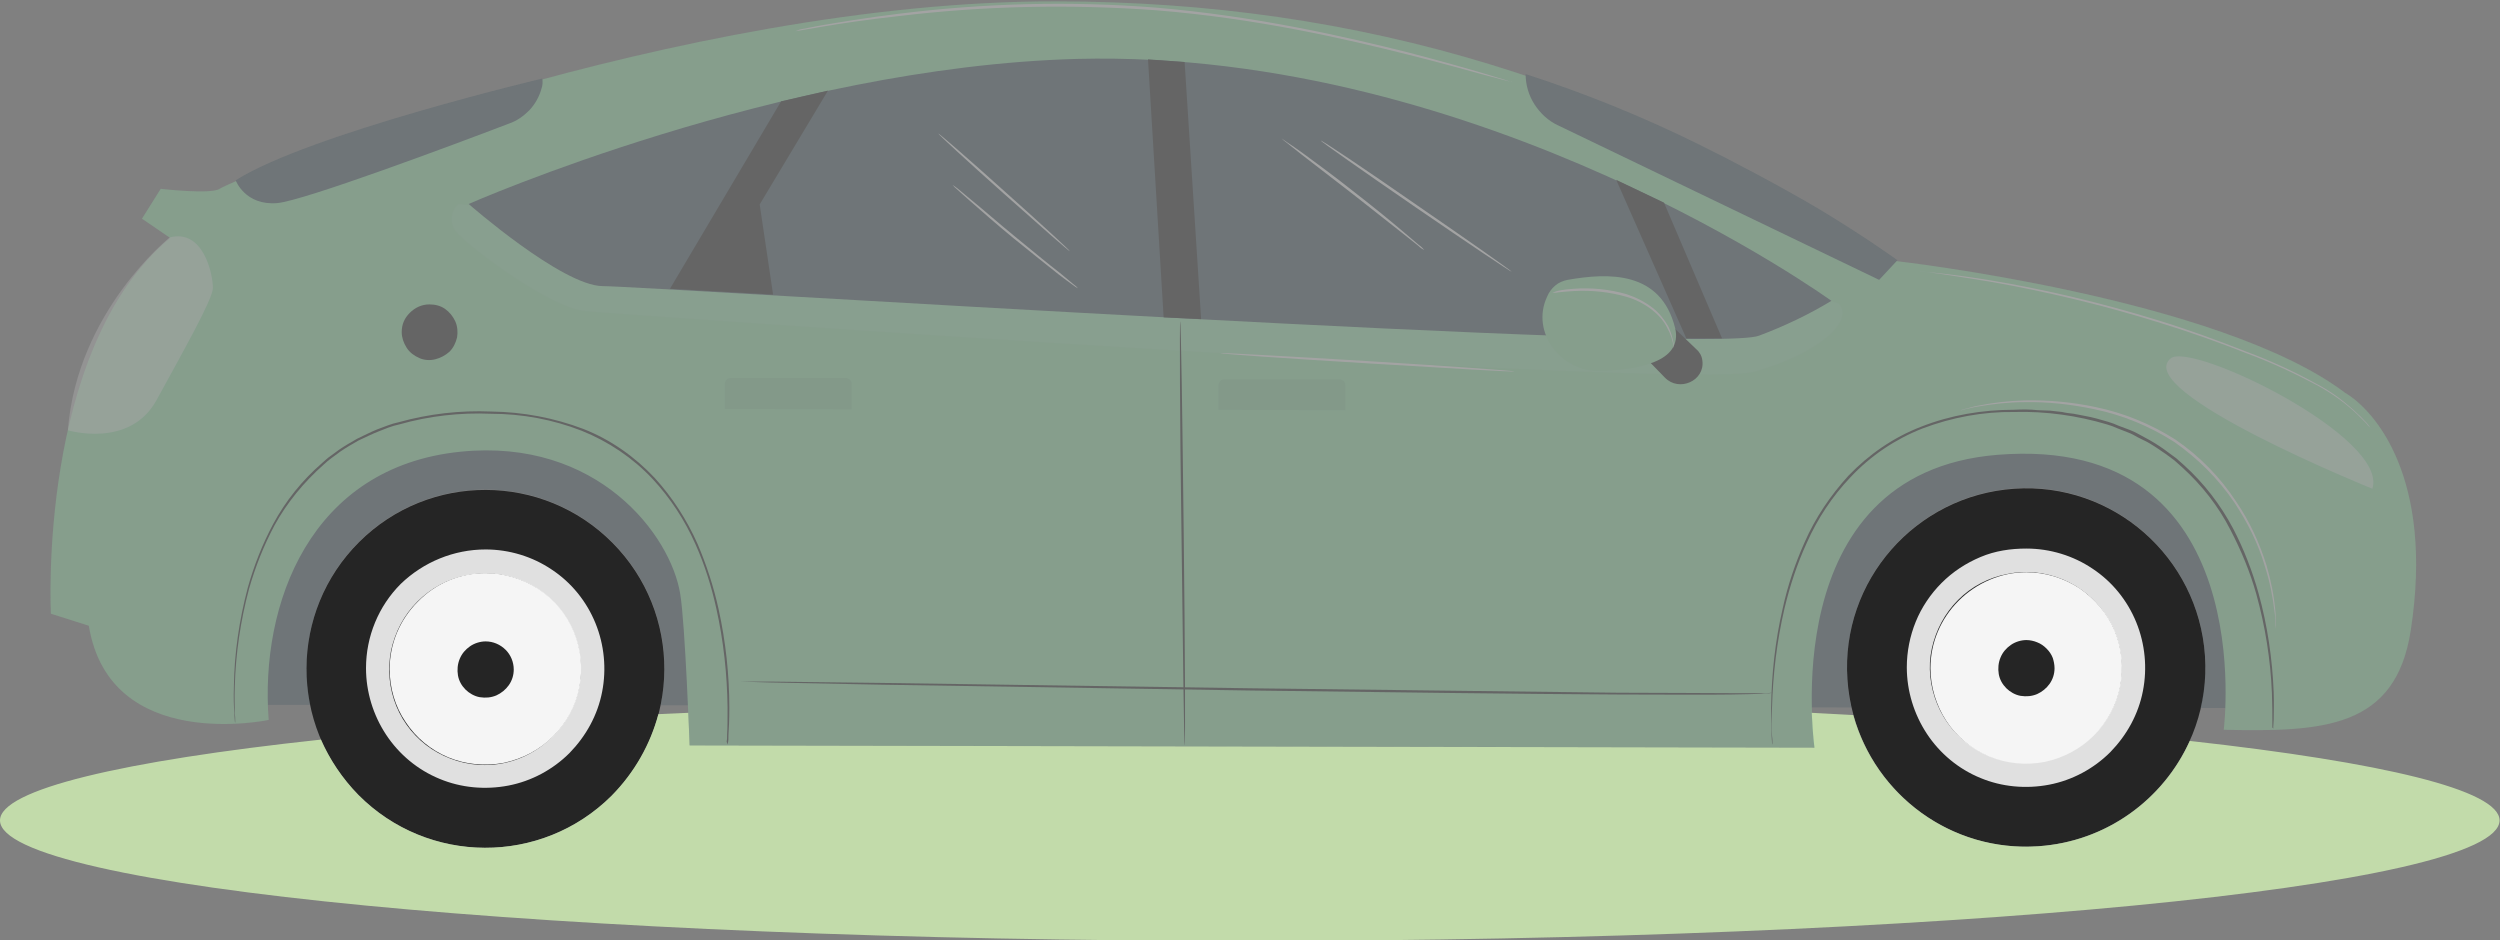 <?xml version="1.0" encoding="utf-8"?>
<!-- Generator: Adobe Illustrator 25.2.1, SVG Export Plug-In . SVG Version: 6.00 Build 0)  -->
<svg version="1.1" id="Capa_1" xmlns="http://www.w3.org/2000/svg" xmlns:xlink="http://www.w3.org/1999/xlink" x="0px" y="0px"
	 viewBox="0 0 560.1 210.7" style="enable-background:new 0 0 560.1 210.7;" xml:space="preserve">
<rect x="0" y="0" width="560.1" height="210.7" fill="#808080" stroke="none"/>
<style type="text/css">
	.st0{fill:#252525;}
	.st1{fill:#E0E0E0;}
	.st2{fill:#F5F5F5;}
	.st3{fill:#C2DBAA;}
	.st4{opacity:0.3;}
	.st5{fill:#455A64;}
	.st6{fill:#92E3A9;}
	.st7{opacity:0.3;fill:#FFFFFF;enable-background:new    ;}
	.st8{opacity:0.7;}
	.st9{opacity:0.7;fill:#FFFFFF;enable-background:new    ;}
	.st10{opacity:0.3;fill:#252525;enable-background:new    ;}
</style>
<g>
	<path class="st0" d="M413.9,152.2c-1.5-22.1,15.3-41.2,37.4-42.7s41.2,15.3,42.7,37.4s-15.3,41.2-37.4,42.7
		C434.5,191.1,415.4,174.3,413.9,152.2z"/>
	<path class="st1" d="M454,122.9c5.3,0,10.5,1.6,14.8,4.5c4.4,2.9,7.8,7.1,9.8,12s2.5,10.3,1.5,15.4c-1,5.2-3.6,9.9-7.3,13.7
		c-3.7,3.7-8.5,6.3-13.7,7.3s-10.6,0.5-15.4-1.5c-4.9-2-9.1-5.5-12-9.9s-4.5-9.6-4.5-14.9c0-3.5,0.7-7,2-10.2s3.3-6.2,5.8-8.7
		s5.4-4.4,8.7-5.8S450.5,122.9,454,122.9z M475.3,149.6c0-4.2-1.2-8.4-3.6-11.9c-2.3-3.5-5.7-6.3-9.6-7.9c-3.9-1.6-8.2-2.1-12.4-1.2
		c-4.2,0.8-8,2.8-11,5.8s-5,6.8-5.9,10.9s-0.4,8.5,1.2,12.4s4.3,7.3,7.9,9.6c3.5,2.4,7.7,3.6,11.9,3.6c5.7,0,11.1-2.2,15.1-6.2
		C473.1,160.8,475.3,155.3,475.3,149.6z"/>
	<path class="st2" d="M454,128.2c4.2,0,8.4,1.3,11.9,3.6c3.5,2.4,6.3,5.7,7.9,9.6c1.6,3.9,2,8.2,1.2,12.4s-2.9,8-5.9,11
		s-6.8,5-11,5.9c-4.2,0.8-8.5,0.4-12.4-1.2c-3.9-1.6-7.3-4.4-9.6-7.9c-2.3-3.5-3.6-7.7-3.6-11.9c0-5.7,2.3-11.1,6.3-15.1
		S448.3,128.2,454,128.2z"/>
	<path class="st0" d="M460.3,149.7c0,1.3-0.4,2.5-1.1,3.5s-1.7,1.8-2.8,2.3c-1.2,0.5-2.4,0.6-3.7,0.4c-1.2-0.2-2.4-0.9-3.2-1.7
		c-0.9-0.9-1.5-2-1.7-3.2s-0.1-2.5,0.4-3.7s1.3-2.1,2.3-2.8s2.3-1.1,3.5-1.1c0.8,0,1.7,0.2,2.4,0.5c0.8,0.3,1.5,0.8,2.1,1.4
		c0.6,0.6,1.1,1.3,1.4,2.1C460.1,148,460.3,148.9,460.3,149.7z"/>
</g>
<g>
	<path class="st0" d="M80.3,178.1c-15.6-15.7-15.5-41.1,0.2-56.7s41.1-15.5,56.7,0.2s15.5,41.1-0.2,56.7S95.9,193.8,80.3,178.1z"/>
	<path class="st1" d="M108.8,123.1c5.3,0,10.5,1.6,14.8,4.5c4.4,2.9,7.8,7.1,9.8,12c2,4.9,2.5,10.3,1.5,15.4
		c-1,5.2-3.6,9.9-7.3,13.7c-3.7,3.7-8.5,6.3-13.7,7.3s-10.6,0.5-15.4-1.5c-4.9-2-9.1-5.5-12-9.9S82,155,82,149.7
		c0-7.1,2.8-13.9,7.8-18.9C94.9,125.9,101.7,123.1,108.8,123.1z M130.1,149.9c0-4.2-1.2-8.4-3.6-11.9c-2.3-3.5-5.7-6.3-9.6-7.9
		c-3.9-1.6-8.2-2.1-12.4-1.2c-4.2,0.8-8,2.9-11,5.9s-5,6.8-5.9,11c-0.8,4.2-0.4,8.5,1.2,12.4s4.4,7.3,7.9,9.6s7.7,3.6,11.9,3.6
		c5.7,0,11.1-2.3,15.1-6.3C127.8,161,130.1,155.5,130.1,149.9z"/>
	<path class="st2" d="M108.8,128.4c4.2,0,8.4,1.3,11.9,3.6s6.3,5.7,7.9,9.6c1.6,3.9,2,8.2,1.2,12.4s-2.9,8-5.9,11s-6.8,5-11,5.9
		c-4.2,0.8-8.5,0.4-12.4-1.2c-3.9-1.6-7.3-4.4-9.6-7.9c-2.4-3.5-3.6-7.7-3.6-11.9c0-5.7,2.3-11.1,6.3-15.1
		C97.7,130.6,103.1,128.4,108.8,128.4z"/>
	<path class="st0" d="M115.1,150c0,1.3-0.4,2.5-1.1,3.5s-1.7,1.8-2.8,2.3c-1.2,0.5-2.4,0.6-3.7,0.4c-1.2-0.2-2.4-0.9-3.2-1.7
		c-0.9-0.9-1.5-2-1.7-3.2s-0.1-2.5,0.4-3.7s1.3-2.1,2.3-2.8s2.3-1.1,3.5-1.1c1.7,0,3.3,0.7,4.5,1.9
		C114.4,146.7,115.1,148.3,115.1,150z"/>
</g>
<path class="st3" d="M490.6,166c-5.9,13.1-18.7,22.6-34,23.6c-19.4,1.3-36.4-11.4-41.4-29.4c-3.1-0.2-6.2-0.3-9.3-0.5
	c0.2,4.8,0.6,7.8,0.6,7.8L154.5,167c0,0-0.1-3-0.3-7.3c-2.2,0.1-4.5,0.2-6.7,0.3c-1.8,6.7-5.3,13-10.5,18.3
	c-15.7,15.6-41.1,15.5-56.7-0.2c-3.6-3.7-6.4-7.9-8.4-12.4C27.3,170.5,0,176.9,0,183.8c0,14.9,125.4,27,280,27s280-12.1,280-27
	C560,177,533.8,170.8,490.6,166z"/>
<g class="st4">
	<path class="st5" d="M59.3,91.4l-0.1,66.5h10.3c-2.6-12.8,1-26.7,11-36.6c15.7-15.6,41.1-15.5,56.7,0.2
		c9.9,9.9,13.5,23.8,10.8,36.5l266.8,0.5c-0.5-2.1-0.8-4.2-0.9-6.4c-1.5-22.1,15.3-41.2,37.4-42.7s41.2,15.3,42.7,37.4
		c0.3,4.1-0.1,8-1,11.8h15.7l0.1-66.5L59.3,91.4z"/>
	<path class="st6" d="M36,42.3c0,0,11.2,1.3,13.2,0c4.5-2.9,103.1-42.2,187.6-42c67.8,0.1,128.8,18.3,188.1,58.2
		c0,0,72.3,8.2,100.5,29.5c6.6,3.9,20,19,14.7,53.3c-3.4,21.9-19.6,22.7-41.9,22.2c0,0,8.5-66.4-50.7-61.6
		c-50.3,4.1-40.9,65.6-40.9,65.6L154.5,167c0,0-1-27.3-2.1-33.9c-2.1-13.2-18.5-35-49.2-31.9c-33.7,3.4-45,34.1-43,60.1
		c0,0-35.6,7.6-40.3-21.1l-8.5-2.7c0,0-3.1-59.3,26.7-84.2L31.8,49L36,42.3z"/>
	<path class="st5" d="M52.8,40.4c0,0,2.1,5.7,9.3,5.1C68,45,101.7,32.4,114,27.7c1.8-0.6,3.3-1.7,4.6-3c1.3-1.4,2.2-3,2.7-4.8
		c0.3-0.8,0.3-1.6,0.2-2.3C121.5,17.6,69.2,30,52.8,40.4z"/>
	<path class="st5" d="M341.8,16.6c0,2.4,0.7,4.8,2,6.8s3.1,3.7,5.3,4.7L421,62.7l4.1-4.4c0,0-7.5-5.4-17.3-11.3
		c-9.1-5.4-20.2-11.2-26.9-14.5C368.2,26.2,355.1,20.9,341.8,16.6z"/>
	<g class="st4">
		<path class="st7" d="M102.7,45.7c-0.5,0.4-0.9,0.9-1.1,1.5c-0.3,0.6-0.4,1.2-0.4,1.9c0,0.6,0.1,1.3,0.4,1.9
			c0.3,0.6,0.7,1.1,1.1,1.5c3.6,3.7,20.5,16.4,28.4,17.2S378.8,87.3,393,83.3s22.5-11.2,19-15.3l-6.4-2.2l-113.1,1.9L102.7,45.7z"/>
	</g>
	<g class="st8">
		<path class="st9" d="M15.2,96.4c0,0,13.9,4.2,19.9-6.8S47.7,67,47.7,64.5c0-3.2-2.2-13.3-9.7-11.3C38.1,53.2,17.3,69.6,15.2,96.4z
			"/>
	</g>
	<g class="st8">
		<path class="st9" d="M531.5,109.5c0,0-54-21.8-45.2-29.2C490.9,76.4,535.3,98,531.5,109.5z"/>
	</g>
	<path class="st0" d="M509.3,163.3c0,0,0-0.2,0-0.5c0-0.4,0.1-0.9,0.1-1.6c0-1.4,0.1-3.5,0-6.1c-0.3-7.5-1.4-15-3.4-22.2
		c-1.4-5-3.3-9.9-5.7-14.5c-2.8-5.3-6.5-10.1-10.9-14.1l-1.8-1.6l-1.9-1.4c-1.3-1-2.7-1.9-4.1-2.7c-0.7-0.4-1.5-0.8-2.2-1.2
		c-0.7-0.4-1.5-0.8-2.3-1.1l-2.4-0.9l-1.2-0.5l-1.2-0.4c-1.7-0.5-3.4-1-5.1-1.3l-2.6-0.5c-0.9-0.1-1.8-0.2-2.6-0.4
		c-0.9-0.1-1.8-0.2-2.7-0.3l-2.7-0.1c-1.8-0.2-3.6-0.2-5.4-0.1c-7.1,0-14.2,1.2-20.8,3.8c-6.2,2.4-11.7,6.2-16.3,11
		c-4,4.4-7.4,9.4-9.8,14.9c-2.1,4.7-3.8,9.7-4.9,14.8c-1.7,7.3-2.5,14.8-2.6,22.3c0,2.7,0.1,4.7,0.1,6.1c0,0.7,0.1,1.2,0.1,1.6
		c0,0.4,0.1,0.5,0.1,0.5s0-0.2,0-0.5s0-0.9-0.1-1.6c-0.1-1.4-0.1-3.5,0-6.1c0.2-7.5,1.1-15,2.8-22.3c1.2-5,2.8-9.9,5-14.7
		c2.4-5.4,5.7-10.4,9.8-14.7c4.5-4.8,10-8.5,16.1-10.9c6.6-2.5,13.6-3.8,20.6-3.7c7-0.2,14.1,0.8,20.8,2.8l1.2,0.4l1.2,0.5l2.3,0.9
		c0.8,0.3,1.5,0.7,2.2,1.1s1.5,0.7,2.2,1.1c1.4,0.8,2.7,1.7,4,2.6l1.9,1.4l1.8,1.6c4.4,4,8.1,8.7,10.8,14c2.4,4.6,4.4,9.4,5.8,14.4
		c2,7.2,3.2,14.7,3.5,22.2c0.1,2.7,0.1,4.7,0.1,6.1v1.6C509.3,163.1,509.3,163.3,509.3,163.3z"/>
	<path class="st0" d="M163,166.8c0,0,0-0.2,0.1-0.5s0.1-0.9,0.1-1.6c0.1-1.4,0.2-3.4,0.2-6.1c0-7.4-0.8-14.8-2.4-22.1
		c-1.1-5-2.7-9.9-4.7-14.6c-2.4-5.4-5.6-10.4-9.6-14.8c-4.5-4.8-9.9-8.6-16-11c-6.6-2.5-13.5-3.8-20.6-3.9c-7-0.3-14,0.5-20.8,2.4
		c-0.4,0.1-0.8,0.2-1.2,0.3l-1.2,0.4l-2.4,0.9c-1.5,0.6-3,1.4-4.5,2.1c-1.4,0.8-2.8,1.6-4.1,2.5l-1.9,1.4c-0.3,0.2-0.7,0.5-0.9,0.7
		l-0.9,0.8c-4.5,3.9-8.2,8.5-11,13.7c-2.4,4.5-4.3,9.3-5.7,14.3c-1.9,7.2-3,14.6-3.1,22c-0.1,2.6,0,4.7,0.1,6.1
		c0,0.7,0.1,1.2,0.1,1.6c0,0.4,0.1,0.5,0.1,0.5c0-0.2,0-0.4,0-0.5c0-0.4,0-0.9-0.1-1.6c0-1.4-0.1-3.4,0-6c0.2-7.4,1.3-14.8,3.2-21.9
		c1.4-4.9,3.3-9.7,5.7-14.2c2.8-5.1,6.6-9.7,11-13.6l0.9-0.8c0.3-0.2,0.6-0.5,0.9-0.7l1.9-1.4c1.3-0.9,2.7-1.7,4.1-2.5
		c1.5-0.7,2.9-1.4,4.4-2l2.3-0.9l1.2-0.4c0.4-0.1,0.8-0.2,1.2-0.3c6.7-1.9,13.6-2.7,20.6-2.4c7,0,13.9,1.3,20.3,3.8
		c6,2.4,11.5,6.1,15.9,10.8c4,4.3,7.2,9.2,9.6,14.6c2.1,4.7,3.6,9.5,4.7,14.5c1.6,7.2,2.4,14.6,2.5,22c0,2.6,0,4.7-0.1,6.1
		c0,0.7,0,1.2-0.1,1.6C162.9,166.7,163,166.8,163,166.8z"/>
	<path class="st5" d="M105,45.7c0,0,20.9,18.3,30,18.4c9.1,0,248.5,15.4,259.1,11.1c5.6-2.1,11.1-4.7,16.2-7.8
		c0,0-77.9-56.5-169-54.2C174.6,15,105,45.7,105,45.7z"/>
	<path class="st0" d="M362.1,40.3l15.7,35.5h8l-13-30.4L362.1,40.3z"/>
	<g class="st4">
		<path class="st10" d="M162.4,91.6l28.4,0.1V86c0-0.3-0.1-0.7-0.4-0.9c-0.2-0.2-0.6-0.4-0.9-0.4h-25.8c-0.3,0-0.7,0.1-0.9,0.4
			c-0.2,0.2-0.4,0.6-0.4,0.9L162.4,91.6L162.4,91.6z"/>
	</g>
	<g class="st4">
		<path class="st10" d="M273,91.8l28.4,0.1v-5.6c0-0.3-0.1-0.7-0.4-0.9c-0.2-0.2-0.6-0.4-0.9-0.4h-25.8c-0.3,0-0.7,0.1-0.9,0.4
			c-0.2,0.2-0.4,0.6-0.4,0.9L273,91.8L273,91.8z"/>
	</g>
	<path class="st0" d="M175,22.7l-24.9,42l23.1,1.3l-3-20.2l15.3-25.5L175,22.7z"/>
	<path class="st0" d="M265.4,13.9l3.7,57.6l-8.4-0.4l-3.5-57.8L265.4,13.9z"/>
	<path class="st0" d="M373,84.6l-3.6-3.7l5.8-7.3l4.9,4.7c0.7,0.6,1.2,1.5,1.3,2.5C382,85.3,376.2,87.9,373,84.6z"/>
	<path class="st6" d="M358.5,83.1c-8.8,0.3-15.6-8.7-11.9-16.6c0.4-1,1-1.8,1.8-2.5c0.8-0.7,1.8-1.1,2.8-1.3
		c9.1-1.6,20.9-2.1,24.1,10.8c0.9,3.8-1.2,6.2-4.7,7.6C367.2,82.5,362.7,83,358.5,83.1z"/>
	<path class="st0" d="M90,74.4c0,1.2,0.4,2.4,1.1,3.5s1.7,1.8,2.8,2.3c1.1,0.5,2.4,0.6,3.6,0.3c1.2-0.3,2.3-0.9,3.2-1.7
		c0.9-0.9,1.4-2,1.7-3.2c0.2-1.2,0.1-2.5-0.4-3.6s-1.3-2.1-2.3-2.8c-1-0.7-2.2-1-3.5-1c-1.7,0-3.2,0.7-4.4,1.9
		C90.6,71.3,90,72.7,90,74.4z"/>
	<path class="st0" d="M163.2,152.7h0.6h1.8l6.8,0.2l25,0.5l82.6,1.3c32.3,0.4,61.5,0.8,82.7,0.9c10.6,0,19.1,0.1,25.1,0
		c5.9-0.1,9.2-0.2,9.1-0.4c-0.8,0.1-1.6,0.2-2.4,0.1c-1.6,0-3.9,0-6.8,0c-5.9,0-14.5-0.1-25.1-0.1l-82.6-1l-82.6-1.2l-25.1-0.3h-6.8
		h-1.8H163.2z"/>
	<path class="st0" d="M265.4,167c0.2,0,0.1-21.3-0.2-47.5c-0.3-26.2-0.6-47.5-0.8-47.5c-0.1,0-0.1,21.3,0.3,47.5
		C265,145.7,265.3,167,265.4,167z"/>
	<path class="st2" d="M210.2,29.9c-0.1,0.1,6.4,6.1,14.6,13.4s14.8,13.1,14.9,13c0.1-0.1-6.4-6.1-14.6-13.4
		C217,35.6,210.3,29.8,210.2,29.9z"/>
	<path class="st2" d="M213.4,41.4c0.3,0.4,0.6,0.7,1,1c0.7,0.6,1.6,1.5,2.9,2.6c2.5,2.2,5.9,5.2,9.8,8.4c3.9,3.2,7.5,6,10.1,8.1
		c1.3,1,2.4,1.8,3.1,2.3c0.4,0.3,0.8,0.6,1.2,0.8c-0.3-0.4-0.7-0.7-1.1-1l-3-2.5c-2.6-2-6.1-4.9-10-8.1c-3.9-3.2-7.3-6.2-9.9-8.3
		l-3-2.5C214.2,42,213.8,41.7,213.4,41.4z"/>
	<path class="st2" d="M295.9,31.5c-0.1,0.1,9.4,6.8,21.2,14.9c11.8,8.1,21.5,14.6,21.6,14.5s-9.4-6.8-21.2-14.9
		C305.7,37.8,296,31.3,295.9,31.5z"/>
	<path class="st2" d="M287.1,31c0.4,0.4,0.8,0.7,1.2,1l3.4,2.7l11.4,8.8l11.3,8.9l3.4,2.7c0.4,0.4,0.8,0.7,1.3,0.9
		c-0.4-0.4-0.7-0.8-1.2-1.1c-0.8-0.7-1.9-1.6-3.3-2.8c-2.8-2.4-6.7-5.6-11.1-9c-4.4-3.5-8.5-6.5-11.5-8.7c-1.5-1.1-2.7-1.9-3.6-2.5
		C288,31.6,287.5,31.3,287.1,31z"/>
	<path class="st2" d="M430.1,60.7c0.1,0,0.2,0.1,0.3,0.1l0.8,0.1l3.1,0.4c2.7,0.4,6.7,1,11.5,1.8c12.6,2.2,25.1,5.2,37.4,9
		c7.2,2.2,13.9,4.6,20,7c5.4,2,10.6,4.4,15.7,7.1c3.4,1.8,6.6,4.1,9.4,6.8c0.5,0.5,0.9,0.9,1.3,1.3c0.4,0.4,0.7,0.7,0.9,1l0.6,0.6
		c0.1,0.1,0.1,0.1,0.2,0.2c0,0,0-0.1-0.2-0.2l-0.5-0.7c-0.2-0.3-0.5-0.6-0.9-1s-0.8-0.9-1.3-1.3c-2.8-2.7-5.9-5.1-9.4-6.9
		c-5.1-2.8-10.3-5.2-15.7-7.2c-6.1-2.4-12.8-4.9-20-7.1c-12.3-3.8-24.8-6.8-37.4-8.9c-4.9-0.8-8.8-1.3-11.6-1.6l-3.2-0.3l-0.8-0.1
		C430.3,60.7,430.2,60.7,430.1,60.7z"/>
	<path class="st2" d="M177.8,7h0.4l1.2-0.2l4.7-0.8c4.1-0.7,10-1.6,17.3-2.4c19.1-2.3,38.4-2.7,57.6-1.3c22.5,1.8,42.4,6.4,56.7,10
		c7.2,1.8,12.9,3.4,16.9,4.5l4.6,1.2l1.2,0.3c0.1,0,0.3,0.1,0.4,0.1c-0.1-0.1-0.3-0.1-0.4-0.1l-1.2-0.4l-4.6-1.4
		c-4-1.2-9.7-2.8-16.9-4.7c-14.3-3.6-34.3-8.2-56.8-10.1c-19.2-1.5-38.5-1-57.7,1.4C193.9,4,188,5,183.9,5.7c-2,0.4-3.6,0.7-4.7,0.9
		l-1,0.4C178,7,177.9,7,177.8,7z"/>
	<path class="st2" d="M347.8,65.6c0.4,0,0.9,0,1.3-0.1c0.8-0.1,2-0.2,3.6-0.3c3.9-0.2,7.9,0.2,11.7,1.3c2.1,0.6,4,1.6,5.7,2.9
		c1.4,1.1,2.6,2.4,3.4,4c0.8,1.4,1.3,3,1.5,4.6c0,0,0-0.1,0-0.3c0-0.3,0-0.7-0.1-1c-0.2-1.2-0.6-2.4-1.1-3.5c-0.9-1.6-2-3-3.5-4.2
		c-1.8-1.4-3.8-2.4-5.9-3.1c-3.9-1.1-7.9-1.5-11.9-1.2c-1.2,0.1-2.4,0.2-3.6,0.5C348.6,65.3,348.2,65.4,347.8,65.6z"/>
	<path class="st2" d="M273.4,79.1c0,0.2,14.7,1.2,32.9,2.3c18.2,1.1,33,2,33,1.8c0-0.1-14.7-1.2-32.9-2.3
		C288.2,79.8,273.4,79,273.4,79.1z"/>
	<path class="st2" d="M439.2,91.9c0.1,0,0.2,0,0.3,0l0.7-0.2c0.6-0.1,1.6-0.4,2.8-0.6c3.5-0.6,7-1,10.6-1c5.3-0.1,10.5,0.5,15.7,1.6
		c6.3,1.3,12.3,3.8,17.8,7.3c5.3,3.7,9.9,8.3,13.5,13.6c2.9,4.4,5.3,9.1,6.8,14.2c1.1,3.4,1.8,6.9,2.2,10.4c0.2,1.2,0.2,2.2,0.2,2.9
		l0.1,0.8c0,0.1,0,0.2,0,0.3c0-0.1,0-0.2,0-0.3v-0.8c0-0.7,0-1.7-0.1-2.9c-0.3-3.6-1-7.1-2-10.5c-1.6-5.1-3.8-9.9-6.8-14.3
		c-3.6-5.5-8.2-10.2-13.6-13.9c-5.5-3.5-11.6-6-17.9-7.3c-5.2-1.1-10.5-1.6-15.8-1.5c-3.6,0.1-7.1,0.5-10.6,1.2
		c-1.2,0.2-2.2,0.6-2.8,0.7l-0.7,0.2L439.2,91.9z"/>
</g>
</svg>
